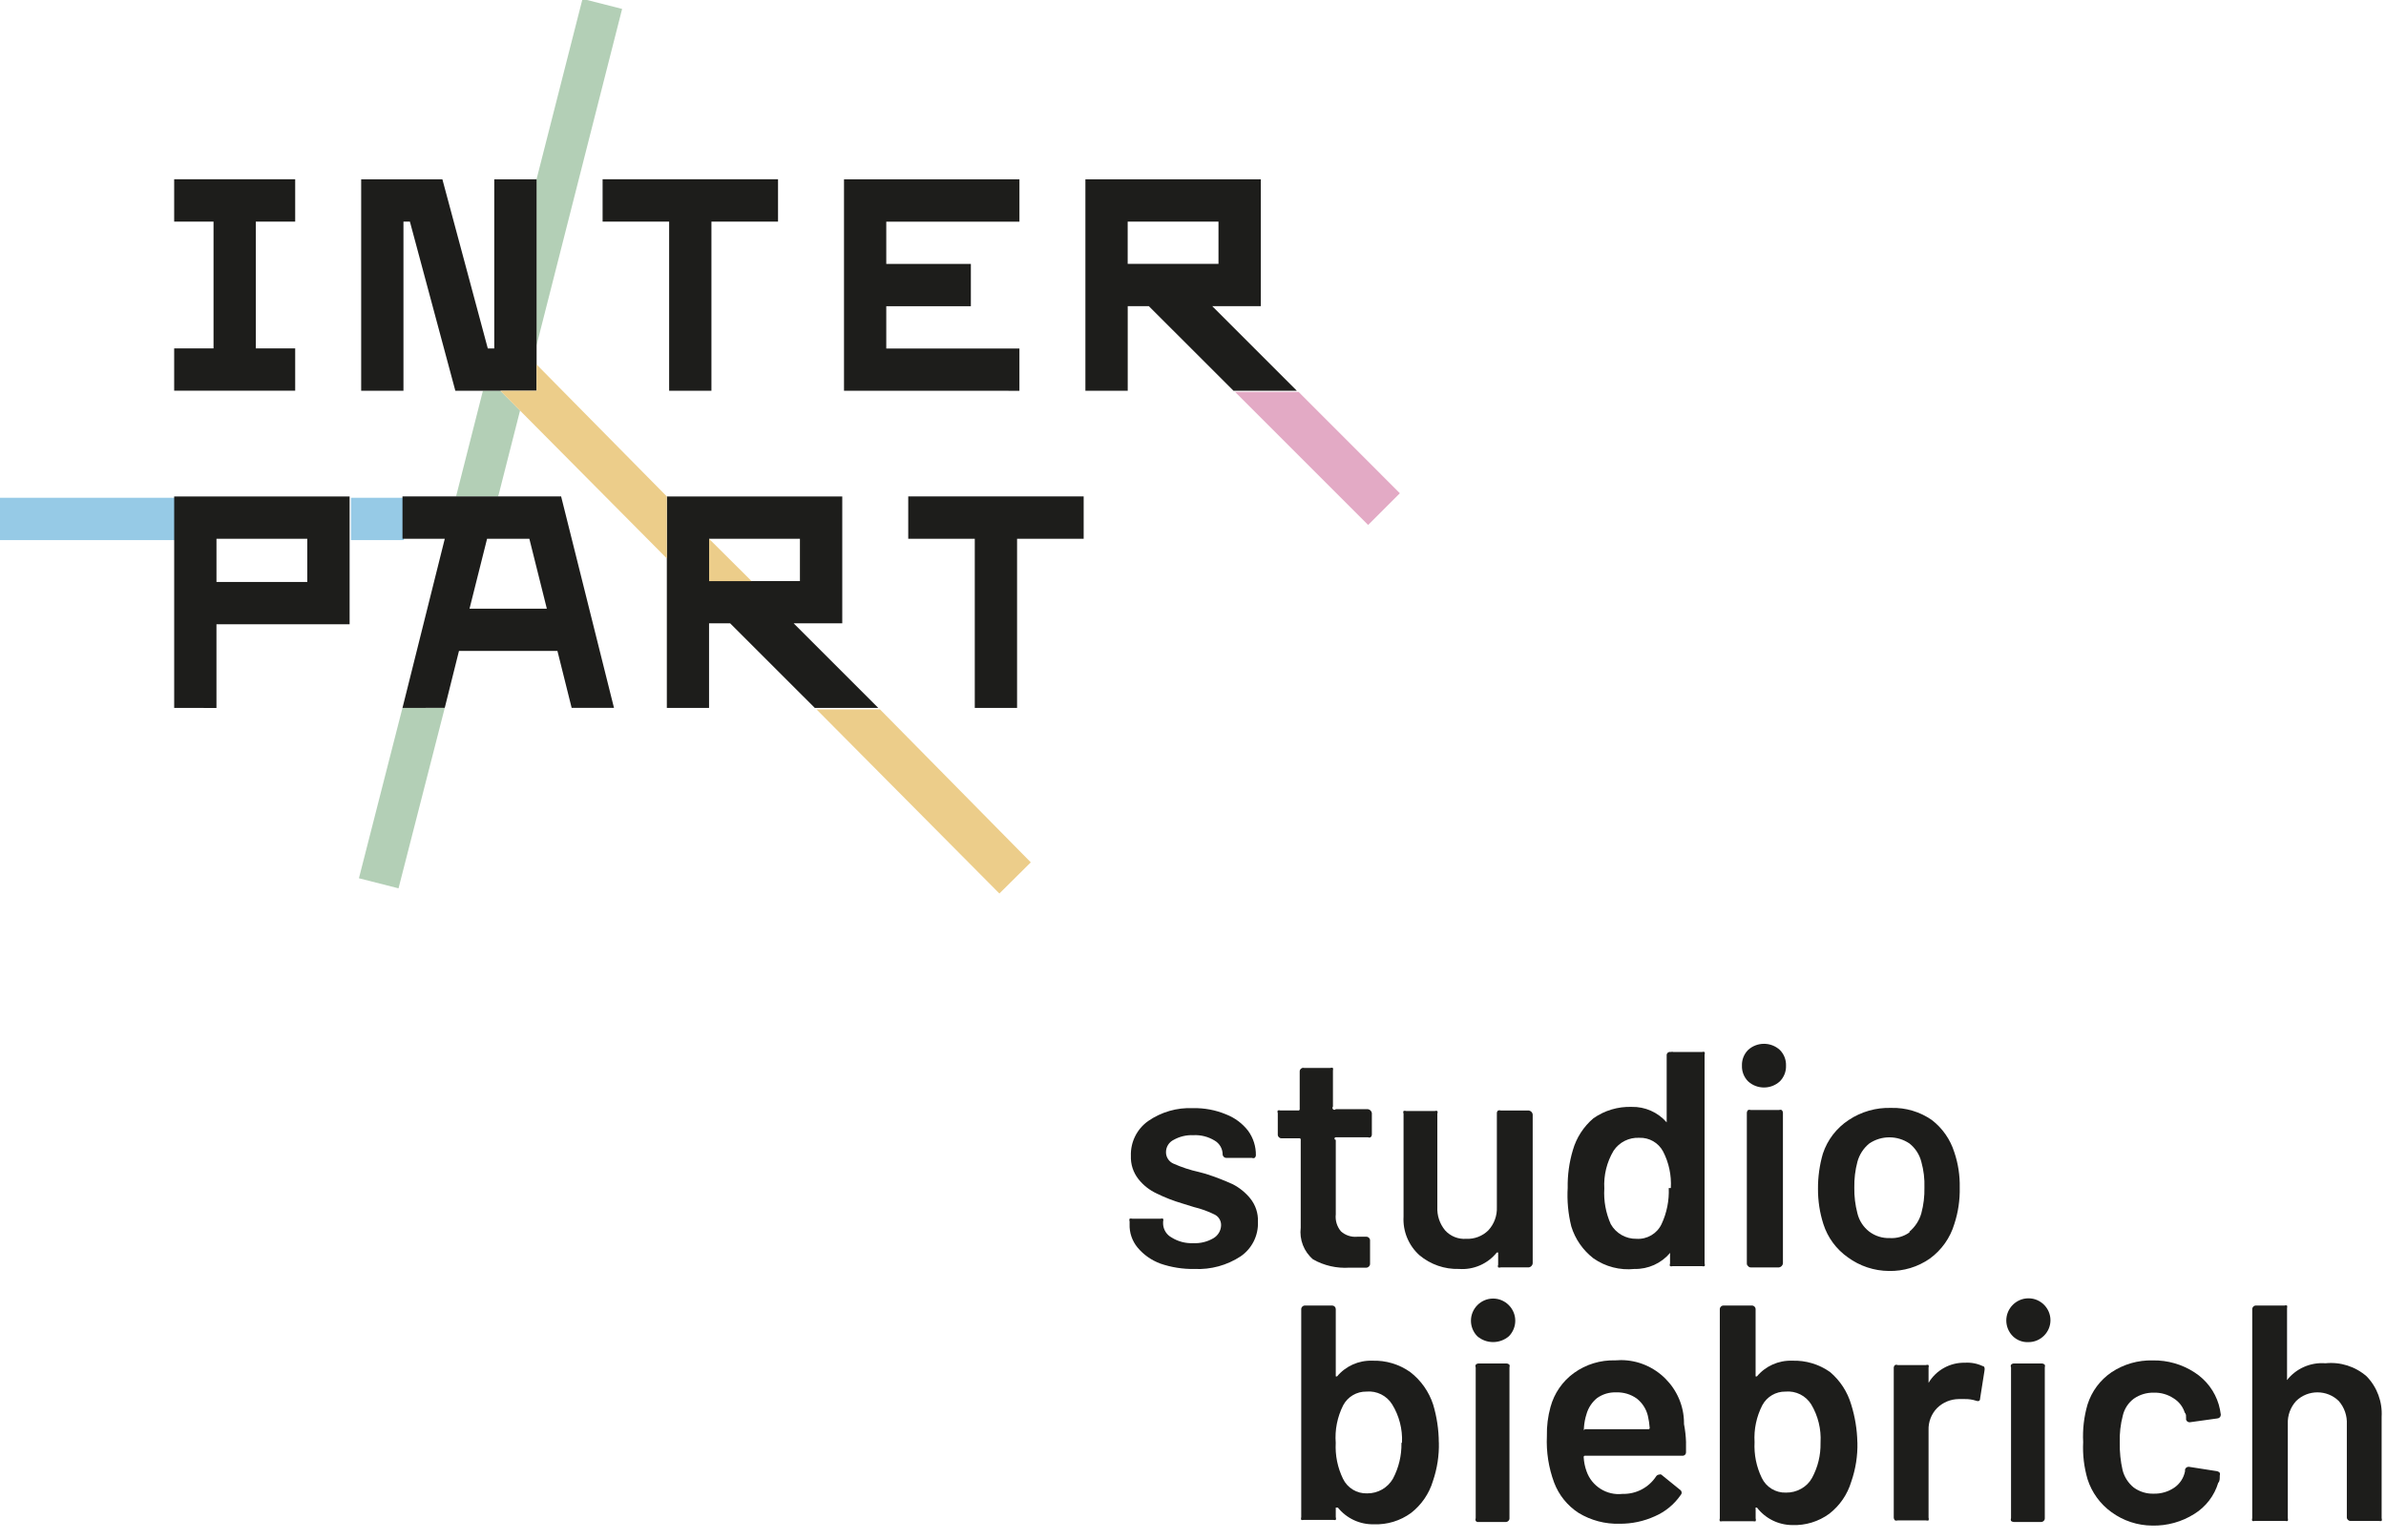 <?xml version="1.0" encoding="UTF-8" standalone="no"?>
<!DOCTYPE svg PUBLIC "-//W3C//DTD SVG 1.1//EN" "http://www.w3.org/Graphics/SVG/1.1/DTD/svg11.dtd">
<svg width="100%" height="100%" viewBox="0 0 127 82" version="1.1" xmlns="http://www.w3.org/2000/svg" xmlns:xlink="http://www.w3.org/1999/xlink" xml:space="preserve" xmlns:serif="http://www.serif.com/" style="fill-rule:evenodd;clip-rule:evenodd;stroke-linejoin:round;stroke-miterlimit:2;">
    <g id="Rechteck_8" transform="matrix(0.479,0,0,0.479,0,26.502)">
        <rect x="0" y="0" width="19.494" height="4.705" style="fill:rgb(150,202,230);"/>
    </g>
    <g id="Rechteck_9" transform="matrix(0.479,0,0,0.479,18.682,26.502)">
        <rect x="0" y="0" width="5.875" height="4.705" style="fill:rgb(150,202,230);"/>
    </g>
    <g id="Pfad_10" transform="matrix(-0.339,-0.339,0.339,-0.339,72.822,27.949)">
        <path d="M0,0L20.895,0L15.908,4.986L0,4.979L0,0Z" style="fill:rgb(227,170,197);fill-rule:nonzero;"/>
    </g>
    <g id="Pfad_11" transform="matrix(0.479,0,0,0.479,-197.071,-178.12)">
        <path d="M467.023,415.289L465.084,415.289L462.1,427.04L466.782,427.04L469.211,417.489L467.023,415.289ZM460.843,450.543L456.143,450.543L451.306,469.477L455.706,470.596L460.843,450.543ZM471.043,410.243L471.043,391.783L476.152,371.731L480.552,372.849L471.043,410.243Z" style="fill:rgb(179,207,182);fill-rule:nonzero;"/>
    </g>
    <g id="Pfad_12" transform="matrix(0.479,0,0,0.479,-197.077,-178.114)">
        <path d="M451.568,415.276L451.568,391.776L460.593,391.776L465.639,410.576L466.357,410.576L466.357,391.776L471.062,391.776L471.062,415.276L462.032,415.276L456.982,396.476L456.267,396.476L456.267,415.276L451.568,415.276ZM546.834,396.476L536.744,396.476L536.744,401.176L546.834,401.176L546.834,396.476ZM532.045,415.276L532.045,391.776L551.539,391.776L551.539,405.876L546.139,405.876L555.539,415.276L548.5,415.276L539.095,405.876L536.749,405.876L536.749,415.276L532.045,415.276ZM444.236,396.476L444.236,391.77L430.788,391.77L430.788,396.476L435.162,396.476L435.162,410.568L430.788,410.568L430.788,415.273L444.236,415.273L444.236,410.568L439.862,410.568L439.862,396.479L444.236,396.476ZM500.323,431.73L490.233,431.73L490.233,436.43L500.323,436.43L500.323,431.73ZM485.534,450.53L485.534,427.03L505.028,427.03L505.028,441.13L499.628,441.13L509.028,450.53L501.976,450.53L492.571,441.13L490.225,441.13L490.225,450.53L485.534,450.53ZM472.2,439.5L470.258,431.733L465.558,431.733L463.609,439.5L472.2,439.5ZM456.159,450.53L460.859,431.73L456.159,431.73L456.159,427.025L473.787,427.025L479.662,450.525L474.957,450.525L473.377,444.195L462.437,444.195L460.856,450.525L456.159,450.53ZM445.579,431.73L435.489,431.73L435.489,436.53L445.579,436.53L445.579,431.73ZM430.79,450.53L430.79,427.03L450.284,427.03L450.284,441.236L435.487,441.236L435.487,450.536L430.79,450.53ZM505.221,415.276L505.221,391.776L524.715,391.776L524.715,396.482L509.918,396.482L509.918,401.182L519.318,401.182L519.318,405.882L509.918,405.882L509.918,410.582L524.713,410.582L524.713,415.282L505.221,415.276ZM519.753,450.53L519.753,431.73L512.359,431.73L512.359,427.025L531.853,427.025L531.853,431.73L524.453,431.73L524.453,450.53L519.753,450.53ZM485.79,415.276L485.79,396.476L478.396,396.476L478.396,391.77L497.89,391.77L497.89,396.476L490.49,396.476L490.49,415.276L485.79,415.276Z" style="fill:rgb(29,29,27);fill-rule:nonzero;"/>
    </g>
    <g id="Pfad_13" transform="matrix(-0.479,-3.66903e-16,3.66903e-16,-0.479,54.866,47.571)">
        <path d="M16.761,20.467L23.813,20.467L3.49,0L0,3.463L16.761,20.467Z" style="fill:rgb(236,205,138);fill-rule:nonzero;"/>
    </g>
    <g id="Pfad_14" transform="matrix(0.479,0,0,0.479,-197.059,-165.718)">
        <path d="M490.194,410.561L494.918,410.561L490.194,405.861L490.194,410.561Z" style="fill:rgb(236,205,138);fill-rule:nonzero;"/>
    </g>
    <g id="Pfad_15" transform="matrix(0.479,0,0,0.479,-197.066,-176.205)">
        <path d="M471.038,411.293L467.013,411.293L485.513,429.933L485.513,423.044L471.041,408.375L471.038,411.293Z" style="fill:rgb(236,205,138);fill-rule:nonzero;"/>
    </g>
    <g id="Pfad_966" transform="matrix(0.494,0,0,0.494,60.116,57.762)">
        <path d="M3.323,19.25C2.372,18.9 1.529,18.306 0.879,17.529C0.292,16.82 -0.015,15.92 0.019,15L0.019,14.722C-0.02,14.624 -0.02,14.515 0.019,14.417C0.11,14.391 0.206,14.391 0.297,14.417L3.351,14.417C3.442,14.391 3.538,14.391 3.629,14.417C3.668,14.515 3.668,14.624 3.629,14.722L3.629,15C3.662,15.607 4.01,16.155 4.545,16.444C5.243,16.88 6.056,17.093 6.878,17.055C7.636,17.093 8.388,16.909 9.044,16.527C9.542,16.24 9.858,15.714 9.877,15.139C9.895,14.649 9.623,14.191 9.183,13.973C8.475,13.622 7.73,13.352 6.961,13.168L5.711,12.779C4.756,12.5 3.827,12.139 2.934,11.7C2.163,11.343 1.488,10.809 0.963,10.142C0.406,9.431 0.121,8.544 0.158,7.642C0.109,6.161 0.809,4.751 2.018,3.894C3.433,2.915 5.131,2.426 6.85,2.505C8.068,2.476 9.28,2.703 10.405,3.171C11.348,3.535 12.174,4.149 12.793,4.948C13.348,5.714 13.64,6.64 13.626,7.586C13.62,7.694 13.57,7.795 13.487,7.864C13.399,7.905 13.297,7.905 13.209,7.864L10.432,7.864C10.219,7.864 10.043,7.688 10.043,7.475C10.037,6.867 9.71,6.305 9.183,6C8.493,5.578 7.691,5.374 6.883,5.417C6.147,5.385 5.416,5.558 4.773,5.917C4.262,6.163 3.937,6.683 3.94,7.25C3.936,7.774 4.242,8.254 4.718,8.472C5.61,8.871 6.541,9.178 7.495,9.388L8.217,9.582C9.208,9.898 10.179,10.271 11.126,10.7C11.854,11.073 12.497,11.593 13.014,12.227C13.591,12.939 13.888,13.838 13.847,14.754C13.908,16.23 13.204,17.638 11.986,18.475C10.515,19.443 8.774,19.919 7.015,19.836C5.759,19.86 4.509,19.662 3.322,19.253L3.323,19.25Z" style="fill:rgb(29,29,27);fill-rule:nonzero;"/>
    </g>
    <g id="Pfad_967" transform="matrix(0.494,0,0,0.494,65.163,56.386)">
        <path d="M15.766,8.429C15.678,8.47 15.576,8.47 15.488,8.429L12.018,8.429C11.942,8.429 11.879,8.492 11.879,8.568C11.879,8.644 11.942,8.707 12.018,8.707L12.018,16.732C11.943,17.393 12.144,18.057 12.573,18.565C13.049,18.995 13.684,19.206 14.322,19.148L15.322,19.148C15.535,19.148 15.711,19.324 15.711,19.537L15.711,22.037C15.712,22.046 15.712,22.056 15.712,22.065C15.712,22.283 15.54,22.467 15.322,22.481L13.489,22.481C12.125,22.572 10.764,22.263 9.573,21.592C8.583,20.751 8.081,19.465 8.24,18.176L8.24,8.706C8.242,8.696 8.244,8.685 8.244,8.674C8.244,8.598 8.181,8.535 8.105,8.535C8.094,8.535 8.083,8.537 8.073,8.539L6.158,8.539C5.945,8.539 5.769,8.363 5.769,8.15L5.769,5.818C5.728,5.73 5.728,5.628 5.769,5.54C5.858,5.506 5.958,5.506 6.047,5.54L7.963,5.54C7.973,5.542 7.984,5.544 7.995,5.544C8.071,5.544 8.134,5.481 8.134,5.405C8.134,5.394 8.132,5.383 8.13,5.373L8.13,1.347C8.13,1.342 8.13,1.336 8.13,1.331C8.13,1.117 8.305,0.942 8.519,0.942C8.556,0.942 8.594,0.947 8.63,0.958L11.407,0.958C11.505,0.919 11.614,0.919 11.712,0.958C11.738,1.049 11.738,1.145 11.712,1.236L11.712,5.124C11.677,5.162 11.658,5.212 11.658,5.263C11.658,5.376 11.751,5.469 11.865,5.469C11.923,5.469 11.978,5.445 12.017,5.402L15.488,5.402C15.702,5.435 15.872,5.605 15.905,5.819L15.905,8.151C15.899,8.259 15.849,8.36 15.766,8.429Z" style="fill:rgb(29,29,27);fill-rule:nonzero;"/>
    </g>
    <g id="Pfad_968" transform="matrix(0.494,0,0,0.494,69.447,57.836)">
        <path d="M20.841,2.606C20.93,2.572 21.03,2.572 21.119,2.606L24.146,2.606C24.36,2.639 24.53,2.809 24.563,3.023L24.563,19.1C24.53,19.314 24.36,19.484 24.146,19.517L21.119,19.517C21.03,19.551 20.93,19.551 20.841,19.517C20.8,19.429 20.8,19.327 20.841,19.239L20.841,17.907L20.7,17.907C19.716,19.135 18.187,19.801 16.618,19.684C15.07,19.73 13.557,19.206 12.369,18.212C11.192,17.159 10.557,15.624 10.647,14.047L10.647,2.94C10.606,2.852 10.606,2.75 10.647,2.662C10.736,2.628 10.836,2.628 10.925,2.662L14.01,2.662C14.099,2.628 14.199,2.628 14.288,2.662C14.329,2.75 14.329,2.852 14.288,2.94L14.288,13.02C14.246,13.928 14.543,14.819 15.121,15.52C15.696,16.162 16.539,16.501 17.398,16.436C18.287,16.48 19.155,16.147 19.786,15.52C20.411,14.842 20.741,13.942 20.702,13.02L20.702,2.884C20.7,2.774 20.752,2.67 20.841,2.606Z" style="fill:rgb(29,29,27);fill-rule:nonzero;"/>
    </g>
    <g id="Pfad_969" transform="matrix(0.494,0,0,0.494,75.04,55.843)">
        <path d="M28.123,0.338C28.212,0.301 28.312,0.301 28.401,0.338L31.483,0.338C31.572,0.301 31.672,0.301 31.761,0.338C31.798,0.427 31.798,0.527 31.761,0.616L31.761,23.137C31.802,23.225 31.802,23.327 31.761,23.415C31.672,23.449 31.572,23.449 31.483,23.415L28.317,23.415C28.228,23.449 28.128,23.449 28.039,23.415C27.998,23.327 27.998,23.225 28.039,23.137L28.039,22.137C28.064,22.094 28.064,22.041 28.039,21.998C27.087,23.119 25.678,23.752 24.207,23.72C22.647,23.883 21.079,23.479 19.792,22.581C18.658,21.709 17.822,20.505 17.4,19.138C17.061,17.777 16.93,16.373 17.011,14.973C16.987,13.601 17.174,12.234 17.566,10.919C17.95,9.577 18.723,8.378 19.788,7.476C20.991,6.635 22.434,6.206 23.9,6.253C25.343,6.219 26.729,6.831 27.677,7.919L27.677,0.615C27.711,0.447 27.86,0.326 28.031,0.326C28.061,0.326 28.092,0.329 28.121,0.337L28.123,0.338ZM28.123,15C28.206,13.635 27.918,12.272 27.29,11.057C26.792,10.119 25.797,9.546 24.735,9.585C23.631,9.525 22.573,10.054 21.958,10.973C21.224,12.203 20.876,13.625 20.958,15.055C20.877,16.37 21.115,17.684 21.652,18.887C22.214,19.885 23.284,20.495 24.429,20.47C25.564,20.545 26.636,19.916 27.123,18.887C27.691,17.673 27.957,16.339 27.9,15L28.123,15Z" style="fill:rgb(29,29,27);fill-rule:nonzero;"/>
    </g>
    <g id="Pfad_970" transform="matrix(0.494,0,0,0.494,80.981,55.571)">
        <path d="M24.427,4.053C23.979,3.606 23.738,2.991 23.761,2.359C23.738,1.727 23.979,1.112 24.427,0.665C25.388,-0.216 26.882,-0.216 27.843,0.665C28.291,1.112 28.532,1.727 28.509,2.359C28.532,2.991 28.291,3.606 27.843,4.053C26.882,4.934 25.388,4.934 24.427,4.053ZM24.427,23.964C24.338,23.9 24.286,23.796 24.288,23.686L24.288,7.441C24.293,7.325 24.343,7.216 24.427,7.136C24.517,7.104 24.615,7.104 24.705,7.136L27.76,7.136C27.85,7.104 27.948,7.104 28.038,7.136C28.122,7.216 28.172,7.325 28.177,7.441L28.177,23.686C28.144,23.9 27.974,24.07 27.76,24.103L24.705,24.103C24.595,24.105 24.491,24.053 24.427,23.964Z" style="fill:rgb(29,29,27);fill-rule:nonzero;"/>
    </g>
    <g id="Pfad_971" transform="matrix(0.494,0,0,0.494,83.571,57.755)">
        <path d="M29.932,18.6C28.685,17.726 27.758,16.468 27.294,15.018C26.901,13.79 26.704,12.507 26.711,11.218C26.702,9.932 26.88,8.652 27.239,7.418C27.73,5.934 28.709,4.659 30.015,3.8C31.369,2.897 32.973,2.439 34.6,2.493C36.163,2.448 37.701,2.906 38.984,3.8C40.125,4.682 40.968,5.893 41.4,7.269C41.814,8.492 42.011,9.778 41.983,11.069C42.014,12.407 41.817,13.74 41.4,15.012C40.951,16.507 40.024,17.815 38.762,18.733C37.47,19.635 35.923,20.102 34.347,20.066C32.758,20.052 31.213,19.539 29.932,18.6ZM36.569,15.823C37.182,15.308 37.627,14.621 37.846,13.851C38.089,12.946 38.201,12.011 38.179,11.074C38.212,10.138 38.099,9.202 37.846,8.3C37.648,7.521 37.199,6.827 36.569,6.328C35.264,5.443 33.542,5.443 32.237,6.328C31.615,6.835 31.168,7.525 30.959,8.3C30.72,9.206 30.608,10.14 30.626,11.077C30.609,12.014 30.721,12.948 30.959,13.854C31.147,14.638 31.598,15.334 32.236,15.826C32.875,16.306 33.66,16.551 34.458,16.52C35.211,16.565 35.956,16.349 36.568,15.909L36.569,15.823Z" style="fill:rgb(29,29,27);fill-rule:nonzero;"/>
    </g>
    <g id="Pfad_972" transform="matrix(0.494,0,0,0.494,65.962,64.489)">
        <path d="M21.508,24.906C21.544,26.321 21.327,27.732 20.869,29.071C20.459,30.436 19.634,31.64 18.509,32.514C17.352,33.361 15.942,33.791 14.509,33.736C13.004,33.774 11.564,33.105 10.621,31.931L10.482,31.931C10.455,31.926 10.426,31.926 10.399,31.931L10.399,32.958C10.438,33.056 10.438,33.165 10.399,33.263C10.308,33.289 10.212,33.289 10.121,33.263L6.956,33.263C6.865,33.289 6.769,33.289 6.678,33.263C6.639,33.165 6.639,33.056 6.678,32.958L6.678,10.549C6.678,10.336 6.854,10.16 7.067,10.16L10.038,10.16C10.241,10.175 10.4,10.346 10.399,10.549L10.399,17.8L10.538,17.8C11.473,16.678 12.878,16.052 14.338,16.106C15.795,16.056 17.23,16.485 18.42,17.328C19.576,18.22 20.437,19.44 20.891,20.828C21.287,22.153 21.493,23.527 21.502,24.91L21.508,24.906ZM17.537,24.906C17.599,23.471 17.232,22.049 16.482,20.824C15.896,19.871 14.814,19.331 13.7,19.435C12.658,19.417 11.69,19.987 11.2,20.907C10.567,22.159 10.288,23.562 10.395,24.961C10.324,26.293 10.592,27.621 11.173,28.821C11.648,29.82 12.677,30.445 13.783,30.404C14.925,30.417 15.989,29.81 16.56,28.821C17.185,27.642 17.5,26.323 17.476,24.989L17.537,24.906Z" style="fill:rgb(29,29,27);fill-rule:nonzero;"/>
    </g>
    <g id="Pfad_973" transform="matrix(0.494,0,0,0.494,71.751,64.251)">
        <path d="M13.925,13.946C13.489,13.5 13.245,12.901 13.245,12.277C13.245,10.967 14.323,9.889 15.633,9.889C16.943,9.889 18.021,10.967 18.021,12.277C18.021,12.901 17.777,13.5 17.341,13.946C16.365,14.791 14.901,14.791 13.925,13.946ZM13.758,33.857C13.719,33.759 13.719,33.65 13.758,33.552L13.758,17.307C13.717,17.219 13.717,17.117 13.758,17.029C13.827,16.946 13.928,16.896 14.036,16.89L17.091,16.89C17.207,16.895 17.316,16.945 17.396,17.029C17.428,17.119 17.428,17.217 17.396,17.307L17.396,33.552C17.397,33.562 17.397,33.571 17.397,33.581C17.397,33.794 17.221,33.97 17.008,33.97C16.998,33.97 16.989,33.97 16.979,33.969L13.925,33.969C13.863,33.943 13.806,33.905 13.759,33.857L13.758,33.857Z" style="fill:rgb(29,29,27);fill-rule:nonzero;"/>
    </g>
    <g id="Pfad_974" transform="matrix(0.494,0,0,0.494,74.332,66.35)">
        <path d="M31.194,21.138L31.194,22.193C31.195,22.203 31.195,22.212 31.195,22.222C31.195,22.42 31.032,22.583 30.834,22.583C30.824,22.583 30.815,22.583 30.805,22.582L20.336,22.582C20.326,22.58 20.315,22.578 20.304,22.578C20.228,22.578 20.165,22.641 20.165,22.717C20.165,22.728 20.167,22.739 20.169,22.749C20.197,23.261 20.3,23.767 20.474,24.249C21.034,25.869 22.659,26.891 24.362,26.693C25.809,26.73 27.177,26.015 27.972,24.805C28.045,24.69 28.169,24.617 28.305,24.611C28.375,24.576 28.457,24.576 28.527,24.611L30.611,26.3C30.684,26.368 30.726,26.464 30.726,26.564C30.726,26.664 30.684,26.76 30.611,26.828C29.915,27.831 28.954,28.619 27.834,29.105C26.641,29.648 25.344,29.922 24.034,29.91C22.481,29.955 20.947,29.55 19.619,28.744C18.412,27.962 17.487,26.813 16.981,25.467C16.389,23.869 16.125,22.169 16.203,20.467C16.178,19.408 16.31,18.35 16.592,17.329C16.989,15.854 17.882,14.559 19.119,13.663C20.409,12.732 21.972,12.254 23.562,12.302C23.766,12.283 23.971,12.274 24.177,12.274C27.907,12.274 30.977,15.344 30.977,19.074C30.977,19.103 30.976,19.132 30.976,19.161C31.101,19.812 31.175,20.471 31.198,21.133L31.194,21.138ZM21.613,16.362C21.066,16.806 20.669,17.407 20.474,18.084C20.32,18.561 20.227,19.056 20.196,19.556C20.165,20.056 20.196,19.723 20.335,19.723L27.111,19.723C27.121,19.725 27.132,19.727 27.143,19.727C27.219,19.727 27.282,19.664 27.282,19.588C27.282,19.577 27.28,19.566 27.278,19.556C27.246,19.126 27.182,18.699 27.084,18.279C26.907,17.542 26.486,16.886 25.89,16.418C25.244,15.956 24.462,15.721 23.668,15.752C22.935,15.724 22.213,15.938 21.614,16.362L21.613,16.362Z" style="fill:rgb(29,29,27);fill-rule:nonzero;"/>
    </g>
    <g id="Pfad_975" transform="matrix(0.494,0,0,0.494,80.217,64.489)">
        <path d="M37.748,24.906C37.785,26.351 37.559,27.791 37.082,29.155C36.672,30.52 35.847,31.724 34.722,32.598C33.565,33.445 32.155,33.875 30.722,33.82C29.233,33.81 27.829,33.113 26.922,31.932L26.783,31.932C26.768,31.977 26.768,32.026 26.783,32.071L26.783,33.1C26.822,33.198 26.822,33.307 26.783,33.405C26.692,33.431 26.596,33.431 26.505,33.405L23.2,33.405C23.109,33.431 23.013,33.431 22.922,33.405C22.883,33.307 22.883,33.198 22.922,33.1L22.922,10.549C22.922,10.336 23.098,10.16 23.311,10.16L26.39,10.16C26.603,10.16 26.779,10.336 26.779,10.549L26.779,17.8L26.918,17.8C27.853,16.678 29.258,16.052 30.718,16.106C32.175,16.055 33.61,16.483 34.8,17.325C35.885,18.244 36.676,19.461 37.077,20.825C37.491,22.147 37.716,23.522 37.743,24.907L37.748,24.906ZM33.777,24.906C33.856,23.476 33.508,22.055 32.777,20.824C32.192,19.872 31.113,19.333 30,19.435C28.958,19.417 27.99,19.987 27.5,20.907C26.872,22.132 26.584,23.504 26.667,24.878C26.596,26.21 26.863,27.538 27.445,28.738C27.92,29.737 28.949,30.362 30.055,30.321C30.628,30.332 31.194,30.188 31.693,29.904C32.185,29.634 32.589,29.23 32.859,28.738C33.484,27.589 33.799,26.297 33.775,24.989L33.777,24.906Z" style="fill:rgb(29,29,27);fill-rule:nonzero;"/>
    </g>
    <g id="Pfad_976" transform="matrix(0.494,0,0,0.494,86.152,66.435)">
        <path d="M39.231,12.746C39.425,12.746 39.481,12.996 39.425,13.246L38.953,16.246C38.953,16.524 38.759,16.579 38.481,16.468C38.104,16.35 37.71,16.294 37.315,16.301L36.649,16.301C35.775,16.309 34.937,16.658 34.316,17.273C33.697,17.91 33.366,18.774 33.4,19.661L33.4,29.075C33.436,29.173 33.436,29.282 33.4,29.38C33.309,29.406 33.213,29.406 33.122,29.38L30.067,29.38C29.977,29.412 29.879,29.412 29.789,29.38C29.705,29.3 29.655,29.191 29.65,29.075L29.65,12.913C29.656,12.805 29.706,12.704 29.789,12.635C29.877,12.594 29.979,12.594 30.067,12.635L33.122,12.635C33.211,12.598 33.311,12.598 33.4,12.635C33.434,12.724 33.434,12.824 33.4,12.913L33.4,14.551C34.219,13.178 35.718,12.349 37.316,12.385C37.975,12.342 38.634,12.466 39.232,12.746L39.231,12.746Z" style="fill:rgb(29,29,27);fill-rule:nonzero;"/>
    </g>
    <g id="Pfad_977" transform="matrix(0.494,0,0,0.494,89.985,64.243)">
        <path d="M34.721,13.962C34.27,13.514 34.016,12.904 34.016,12.268C34.016,10.958 35.094,9.88 36.404,9.88C36.408,9.88 36.411,9.88 36.415,9.88C37.71,9.88 38.776,10.946 38.776,12.241C38.776,13.535 37.71,14.601 36.415,14.601C35.786,14.635 35.171,14.403 34.721,13.962ZM34.527,33.873C34.488,33.775 34.488,33.666 34.527,33.568L34.527,17.322C34.486,17.234 34.486,17.132 34.527,17.044C34.596,16.961 34.697,16.911 34.805,16.905L37.86,16.905C37.976,16.91 38.085,16.96 38.165,17.044C38.197,17.134 38.197,17.232 38.165,17.322L38.165,33.567C38.166,33.577 38.166,33.586 38.166,33.596C38.166,33.809 37.99,33.985 37.777,33.985C37.767,33.985 37.758,33.985 37.748,33.984L34.8,33.984C34.7,33.975 34.605,33.937 34.527,33.873Z" style="fill:rgb(29,29,27);fill-rule:nonzero;"/>
    </g>
    <g id="Pfad_978" transform="matrix(0.494,0,0,0.494,92.598,66.358)">
        <path d="M40.065,28.648C38.845,27.771 37.939,26.524 37.482,25.093C37.102,23.795 36.943,22.443 37.01,21.093C36.938,19.725 37.098,18.354 37.482,17.039C37.929,15.625 38.839,14.402 40.065,13.568C41.379,12.695 42.931,12.249 44.508,12.291C46.114,12.261 47.693,12.717 49.035,13.6C50.278,14.403 51.194,15.625 51.618,17.043C51.719,17.398 51.793,17.76 51.84,18.126C51.841,18.136 51.841,18.145 51.841,18.155C51.841,18.358 51.682,18.529 51.479,18.543L48.479,18.96C48.285,18.962 48.118,18.819 48.09,18.627C48.107,18.545 48.107,18.459 48.09,18.377C48.117,18.207 48.066,18.033 47.951,17.905C47.749,17.269 47.325,16.727 46.757,16.378C46.125,15.958 45.378,15.744 44.619,15.767C43.857,15.749 43.108,15.973 42.481,16.406C41.883,16.849 41.461,17.488 41.287,18.211C41.033,19.171 40.921,20.163 40.954,21.155C40.934,22.154 41.036,23.152 41.259,24.126C41.449,24.857 41.867,25.509 42.453,25.987C43.08,26.445 43.843,26.68 44.619,26.653C45.399,26.672 46.165,26.448 46.813,26.014C47.417,25.605 47.837,24.975 47.98,24.26C47.992,24.205 47.992,24.148 47.98,24.093C48.006,23.901 48.172,23.756 48.366,23.756C48.385,23.756 48.405,23.757 48.424,23.76L51.451,24.232C51.558,24.26 51.654,24.318 51.729,24.399C51.765,24.497 51.765,24.606 51.729,24.704C51.729,25.065 51.729,25.315 51.562,25.482C51.141,26.88 50.222,28.076 48.979,28.842C47.626,29.694 46.052,30.129 44.453,30.092C42.875,30.084 41.339,29.579 40.065,28.648Z" style="fill:rgb(29,29,27);fill-rule:nonzero;"/>
    </g>
    <g id="Pfad_979" transform="matrix(0.494,0,0,0.494,98.353,64.48)">
        <path d="M55.908,17.814C57.031,18.977 57.616,20.56 57.519,22.174L57.519,33.088C57.558,33.186 57.558,33.295 57.519,33.393C57.428,33.419 57.332,33.419 57.241,33.393L54.187,33.393C54.177,33.394 54.168,33.394 54.158,33.394C53.945,33.394 53.769,33.218 53.769,33.005C53.769,32.995 53.769,32.986 53.77,32.976L53.77,22.976C53.815,22.063 53.507,21.167 52.909,20.476C51.64,19.221 49.568,19.221 48.299,20.476C47.695,21.143 47.375,22.021 47.41,22.92L47.41,33.088C47.437,33.188 47.437,33.293 47.41,33.393C47.319,33.419 47.223,33.419 47.132,33.393L43.856,33.393C43.765,33.419 43.669,33.419 43.578,33.393C43.539,33.295 43.539,33.186 43.578,33.088L43.578,10.567C43.578,10.354 43.754,10.178 43.967,10.178L47.05,10.178C47.139,10.141 47.239,10.141 47.328,10.178C47.354,10.269 47.354,10.365 47.328,10.456L47.328,18.065C47.308,18.109 47.308,18.16 47.328,18.204C48.32,16.953 49.873,16.275 51.465,16.4C53.077,16.233 54.689,16.746 55.908,17.814Z" style="fill:rgb(29,29,27);fill-rule:nonzero;"/>
    </g>
</svg>
